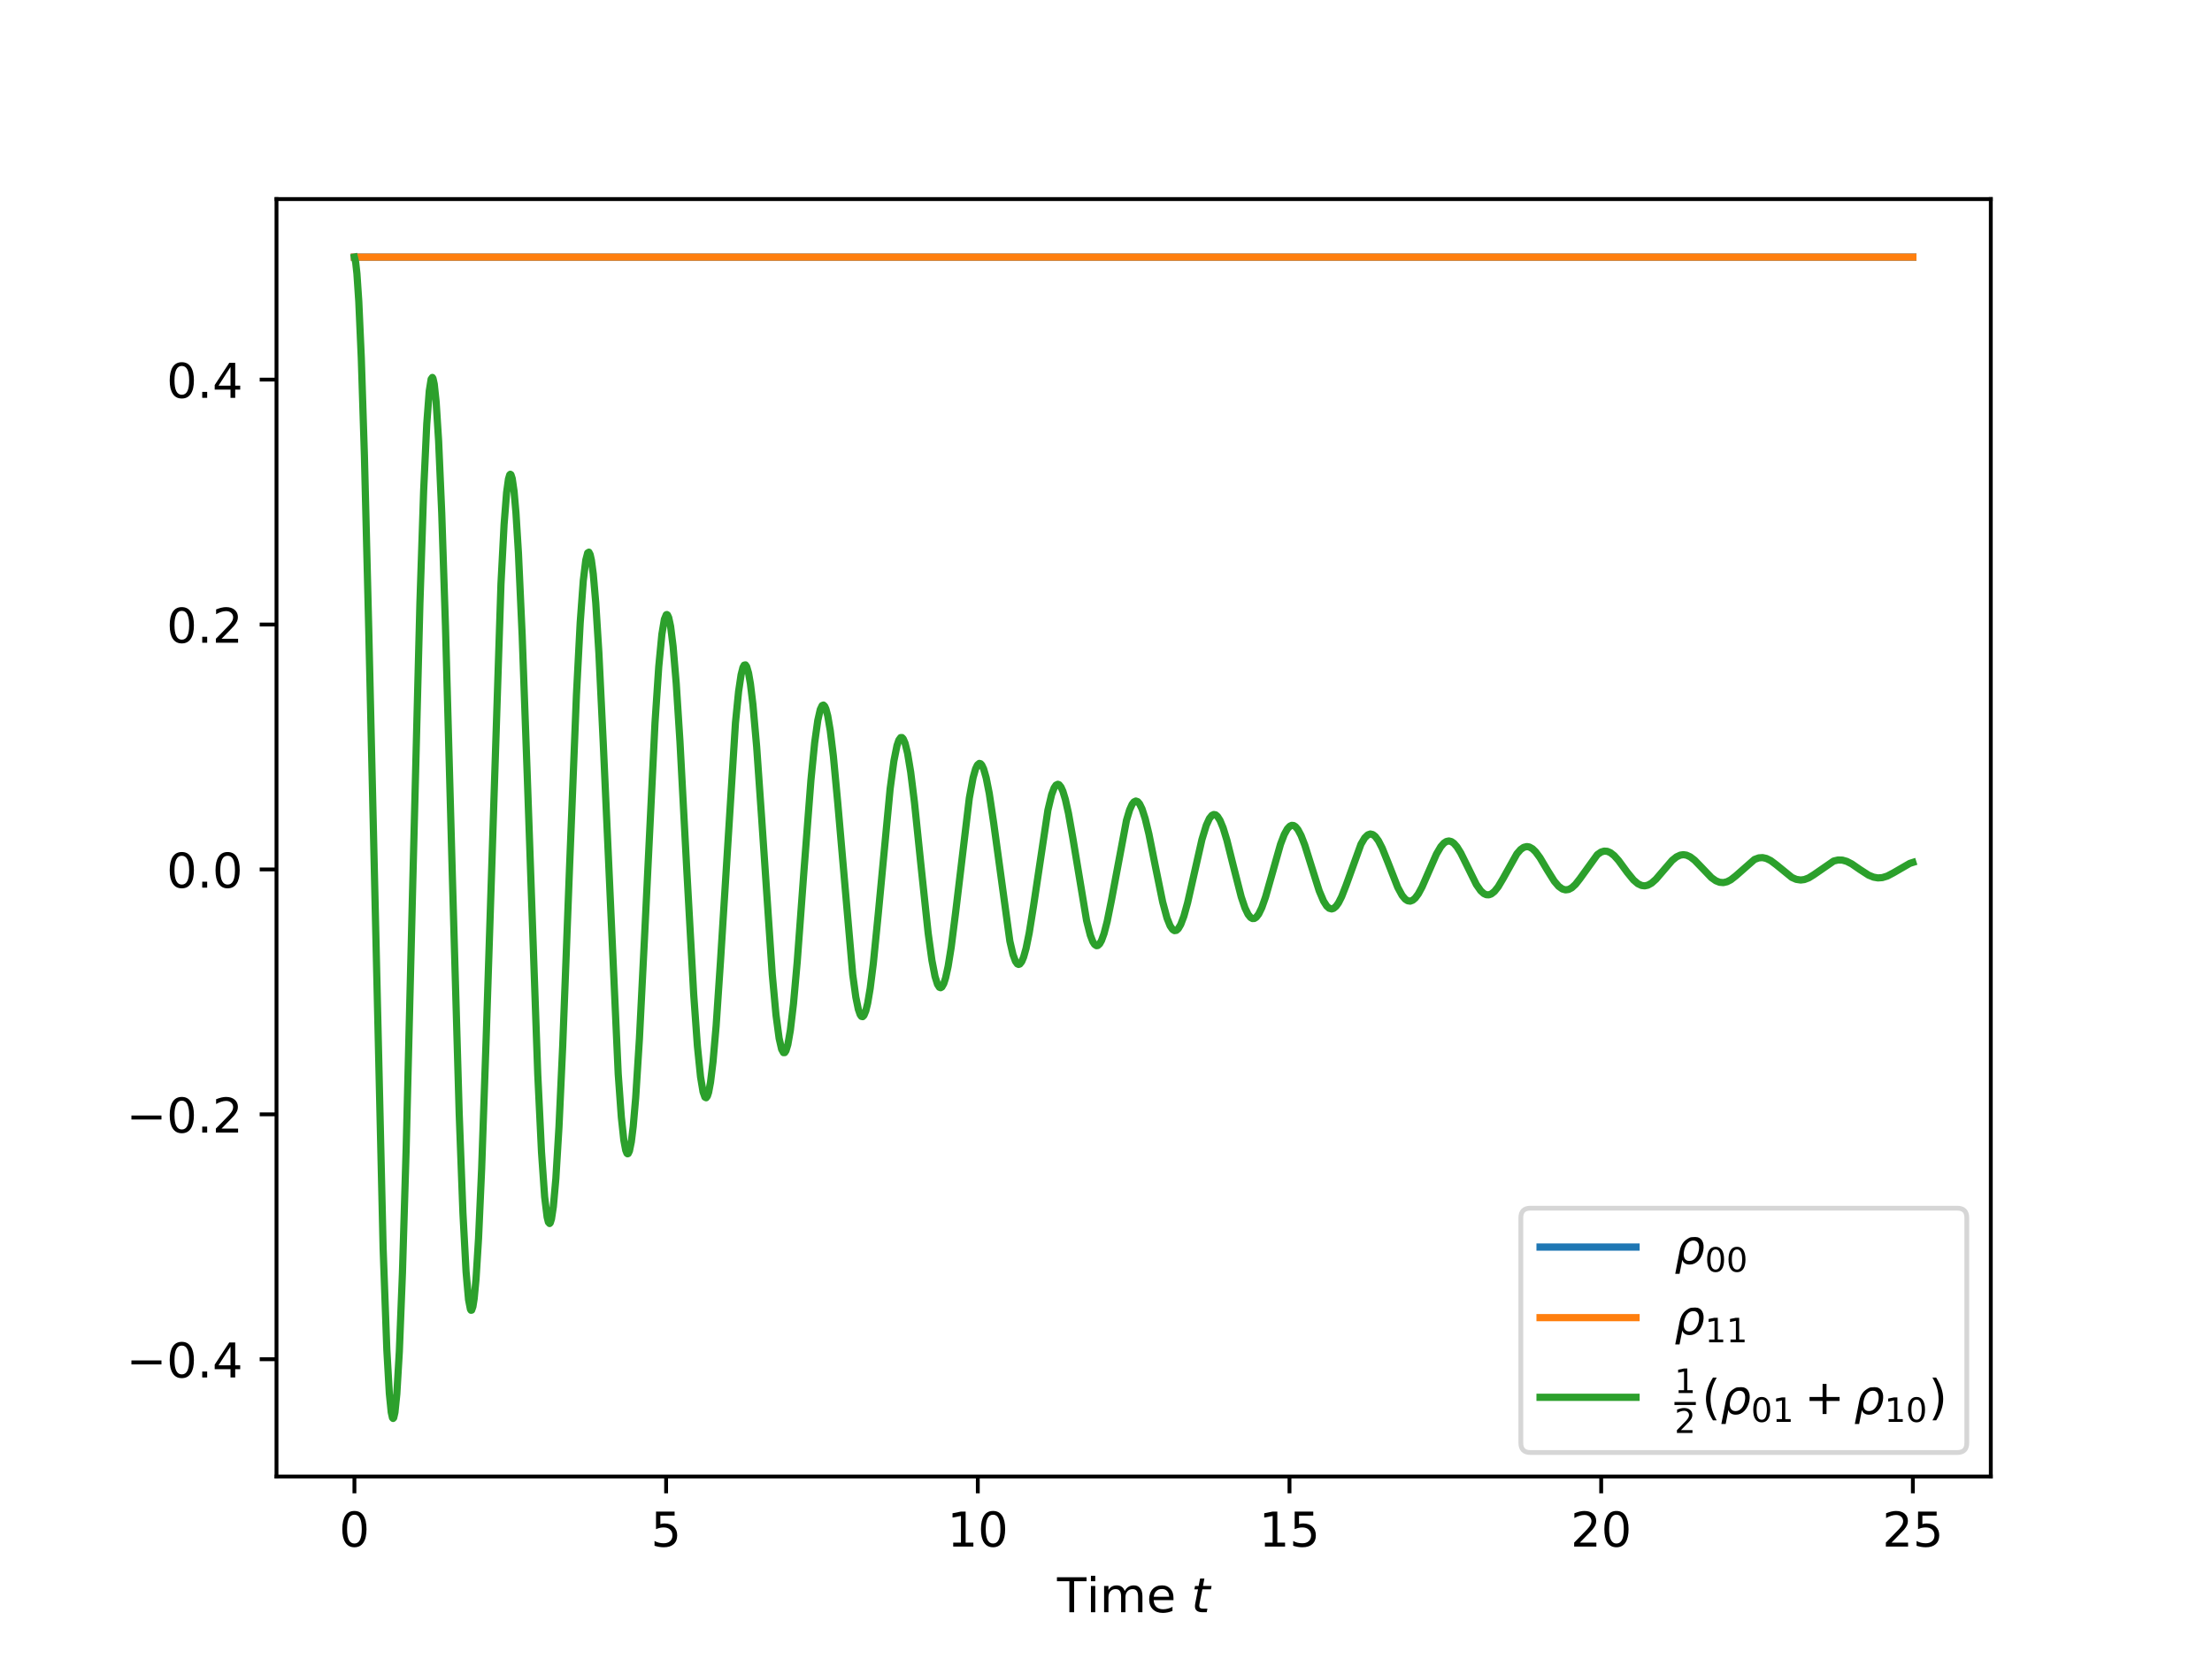 <?xml version="1.0" encoding="utf-8" standalone="no"?>
<!DOCTYPE svg PUBLIC "-//W3C//DTD SVG 1.1//EN"
  "http://www.w3.org/Graphics/SVG/1.1/DTD/svg11.dtd">
<!-- Created with matplotlib (https://matplotlib.org/) -->
<svg height="345.6pt" version="1.1" viewBox="0 0 460.8 345.6" width="460.8pt" xmlns="http://www.w3.org/2000/svg" xmlns:xlink="http://www.w3.org/1999/xlink">
 <defs>
  <style type="text/css">*{stroke-linecap:butt;stroke-linejoin:round;}</style>
 </defs>
 <g id="figure_1">
  <g id="patch_1">
   <path d="M 0 345.6 
L 460.8 345.6 
L 460.8 0 
L 0 0 
z
" style="fill:#ffffff;"/>
  </g>
  <g id="axes_1">
   <g id="patch_2">
    <path d="M 57.6 307.584 
L 414.72 307.584 
L 414.72 41.472 
L 57.6 41.472 
z
" style="fill:#ffffff;"/>
   </g>
   <g id="matplotlib.axis_1">
    <g id="xtick_1">
     <g id="line2d_1">
      <defs>
       <path d="M 0 0 
L 0 3.5 
" id="m104c77ff4c" style="stroke:#000000;stroke-width:0.8;"/>
      </defs>
      <g>
       <use style="stroke:#000000;stroke-width:0.8;" x="73.833" xlink:href="#m104c77ff4c" y="307.584"/>
      </g>
     </g>
     <g id="text_1">
      <!-- 0 -->
      <g transform="translate(70.651 322.182)scale(0.1 -0.1)">
       <defs>
        <path d="M 31.781 66.406 
Q 24.172 66.406 20.328 58.906 
Q 16.5 51.422 16.5 36.375 
Q 16.5 21.391 20.328 13.891 
Q 24.172 6.391 31.781 6.391 
Q 39.453 6.391 43.281 13.891 
Q 47.125 21.391 47.125 36.375 
Q 47.125 51.422 43.281 58.906 
Q 39.453 66.406 31.781 66.406 
z
M 31.781 74.219 
Q 44.047 74.219 50.516 64.516 
Q 56.984 54.828 56.984 36.375 
Q 56.984 17.969 50.516 8.266 
Q 44.047 -1.422 31.781 -1.422 
Q 19.531 -1.422 13.062 8.266 
Q 6.594 17.969 6.594 36.375 
Q 6.594 54.828 13.062 64.516 
Q 19.531 74.219 31.781 74.219 
z
" id="DejaVuSans-48"/>
       </defs>
       <use xlink:href="#DejaVuSans-48"/>
      </g>
     </g>
    </g>
    <g id="xtick_2">
     <g id="line2d_2">
      <g>
       <use style="stroke:#000000;stroke-width:0.8;" x="138.764" xlink:href="#m104c77ff4c" y="307.584"/>
      </g>
     </g>
     <g id="text_2">
      <!-- 5 -->
      <g transform="translate(135.582 322.182)scale(0.1 -0.1)">
       <defs>
        <path d="M 10.797 72.906 
L 49.516 72.906 
L 49.516 64.594 
L 19.828 64.594 
L 19.828 46.734 
Q 21.969 47.469 24.109 47.828 
Q 26.266 48.188 28.422 48.188 
Q 40.625 48.188 47.75 41.5 
Q 54.891 34.812 54.891 23.391 
Q 54.891 11.625 47.562 5.094 
Q 40.234 -1.422 26.906 -1.422 
Q 22.312 -1.422 17.547 -0.641 
Q 12.797 0.141 7.719 1.703 
L 7.719 11.625 
Q 12.109 9.234 16.797 8.062 
Q 21.484 6.891 26.703 6.891 
Q 35.156 6.891 40.078 11.328 
Q 45.016 15.766 45.016 23.391 
Q 45.016 31 40.078 35.438 
Q 35.156 39.891 26.703 39.891 
Q 22.75 39.891 18.812 39.016 
Q 14.891 38.141 10.797 36.281 
z
" id="DejaVuSans-53"/>
       </defs>
       <use xlink:href="#DejaVuSans-53"/>
      </g>
     </g>
    </g>
    <g id="xtick_3">
     <g id="line2d_3">
      <g>
       <use style="stroke:#000000;stroke-width:0.8;" x="203.695" xlink:href="#m104c77ff4c" y="307.584"/>
      </g>
     </g>
     <g id="text_3">
      <!-- 10 -->
      <g transform="translate(197.332 322.182)scale(0.1 -0.1)">
       <defs>
        <path d="M 12.406 8.297 
L 28.516 8.297 
L 28.516 63.922 
L 10.984 60.406 
L 10.984 69.391 
L 28.422 72.906 
L 38.281 72.906 
L 38.281 8.297 
L 54.391 8.297 
L 54.391 0 
L 12.406 0 
z
" id="DejaVuSans-49"/>
       </defs>
       <use xlink:href="#DejaVuSans-49"/>
       <use x="63.623" xlink:href="#DejaVuSans-48"/>
      </g>
     </g>
    </g>
    <g id="xtick_4">
     <g id="line2d_4">
      <g>
       <use style="stroke:#000000;stroke-width:0.8;" x="268.625" xlink:href="#m104c77ff4c" y="307.584"/>
      </g>
     </g>
     <g id="text_4">
      <!-- 15 -->
      <g transform="translate(262.263 322.182)scale(0.1 -0.1)">
       <use xlink:href="#DejaVuSans-49"/>
       <use x="63.623" xlink:href="#DejaVuSans-53"/>
      </g>
     </g>
    </g>
    <g id="xtick_5">
     <g id="line2d_5">
      <g>
       <use style="stroke:#000000;stroke-width:0.8;" x="333.556" xlink:href="#m104c77ff4c" y="307.584"/>
      </g>
     </g>
     <g id="text_5">
      <!-- 20 -->
      <g transform="translate(327.194 322.182)scale(0.1 -0.1)">
       <defs>
        <path d="M 19.188 8.297 
L 53.609 8.297 
L 53.609 0 
L 7.328 0 
L 7.328 8.297 
Q 12.938 14.109 22.625 23.891 
Q 32.328 33.688 34.812 36.531 
Q 39.547 41.844 41.422 45.531 
Q 43.312 49.219 43.312 52.781 
Q 43.312 58.594 39.234 62.25 
Q 35.156 65.922 28.609 65.922 
Q 23.969 65.922 18.812 64.312 
Q 13.672 62.703 7.812 59.422 
L 7.812 69.391 
Q 13.766 71.781 18.938 73 
Q 24.125 74.219 28.422 74.219 
Q 39.75 74.219 46.484 68.547 
Q 53.219 62.891 53.219 53.422 
Q 53.219 48.922 51.531 44.891 
Q 49.859 40.875 45.406 35.406 
Q 44.188 33.984 37.641 27.219 
Q 31.109 20.453 19.188 8.297 
z
" id="DejaVuSans-50"/>
       </defs>
       <use xlink:href="#DejaVuSans-50"/>
       <use x="63.623" xlink:href="#DejaVuSans-48"/>
      </g>
     </g>
    </g>
    <g id="xtick_6">
     <g id="line2d_6">
      <g>
       <use style="stroke:#000000;stroke-width:0.8;" x="398.487" xlink:href="#m104c77ff4c" y="307.584"/>
      </g>
     </g>
     <g id="text_6">
      <!-- 25 -->
      <g transform="translate(392.125 322.182)scale(0.1 -0.1)">
       <use xlink:href="#DejaVuSans-50"/>
       <use x="63.623" xlink:href="#DejaVuSans-53"/>
      </g>
     </g>
    </g>
    <g id="text_7">
     <!-- Time $t$ -->
     <g transform="translate(220.21 335.861)scale(0.1 -0.1)">
      <defs>
       <path d="M -0.297 72.906 
L 61.375 72.906 
L 61.375 64.594 
L 35.5 64.594 
L 35.5 0 
L 25.594 0 
L 25.594 64.594 
L -0.297 64.594 
z
" id="DejaVuSans-84"/>
       <path d="M 9.422 54.688 
L 18.406 54.688 
L 18.406 0 
L 9.422 0 
z
M 9.422 75.984 
L 18.406 75.984 
L 18.406 64.594 
L 9.422 64.594 
z
" id="DejaVuSans-105"/>
       <path d="M 52 44.188 
Q 55.375 50.25 60.062 53.125 
Q 64.75 56 71.094 56 
Q 79.641 56 84.281 50.016 
Q 88.922 44.047 88.922 33.016 
L 88.922 0 
L 79.891 0 
L 79.891 32.719 
Q 79.891 40.578 77.094 44.375 
Q 74.312 48.188 68.609 48.188 
Q 61.625 48.188 57.562 43.547 
Q 53.516 38.922 53.516 30.906 
L 53.516 0 
L 44.484 0 
L 44.484 32.719 
Q 44.484 40.625 41.703 44.406 
Q 38.922 48.188 33.109 48.188 
Q 26.219 48.188 22.156 43.531 
Q 18.109 38.875 18.109 30.906 
L 18.109 0 
L 9.078 0 
L 9.078 54.688 
L 18.109 54.688 
L 18.109 46.188 
Q 21.188 51.219 25.484 53.609 
Q 29.781 56 35.688 56 
Q 41.656 56 45.828 52.969 
Q 50 49.953 52 44.188 
z
" id="DejaVuSans-109"/>
       <path d="M 56.203 29.594 
L 56.203 25.203 
L 14.891 25.203 
Q 15.484 15.922 20.484 11.062 
Q 25.484 6.203 34.422 6.203 
Q 39.594 6.203 44.453 7.469 
Q 49.312 8.734 54.109 11.281 
L 54.109 2.781 
Q 49.266 0.734 44.188 -0.344 
Q 39.109 -1.422 33.891 -1.422 
Q 20.797 -1.422 13.156 6.188 
Q 5.516 13.812 5.516 26.812 
Q 5.516 40.234 12.766 48.109 
Q 20.016 56 32.328 56 
Q 43.359 56 49.781 48.891 
Q 56.203 41.797 56.203 29.594 
z
M 47.219 32.234 
Q 47.125 39.594 43.094 43.984 
Q 39.062 48.391 32.422 48.391 
Q 24.906 48.391 20.391 44.141 
Q 15.875 39.891 15.188 32.172 
z
" id="DejaVuSans-101"/>
       <path id="DejaVuSans-32"/>
       <path d="M 42.281 54.688 
L 40.922 47.703 
L 23 47.703 
L 17.188 18.016 
Q 16.891 16.359 16.75 15.234 
Q 16.609 14.109 16.609 13.484 
Q 16.609 10.359 18.484 8.938 
Q 20.359 7.516 24.516 7.516 
L 33.594 7.516 
L 32.078 0 
L 23.484 0 
Q 15.484 0 11.547 3.125 
Q 7.625 6.25 7.625 12.594 
Q 7.625 13.719 7.766 15.062 
Q 7.906 16.406 8.203 18.016 
L 14.016 47.703 
L 6.391 47.703 
L 7.812 54.688 
L 15.281 54.688 
L 18.312 70.219 
L 27.297 70.219 
L 24.312 54.688 
z
" id="DejaVuSans-Oblique-116"/>
      </defs>
      <use transform="translate(0 0.016)" xlink:href="#DejaVuSans-84"/>
      <use transform="translate(61.084 0.016)" xlink:href="#DejaVuSans-105"/>
      <use transform="translate(88.867 0.016)" xlink:href="#DejaVuSans-109"/>
      <use transform="translate(186.279 0.016)" xlink:href="#DejaVuSans-101"/>
      <use transform="translate(247.803 0.016)" xlink:href="#DejaVuSans-32"/>
      <use transform="translate(279.59 0.016)" xlink:href="#DejaVuSans-Oblique-116"/>
     </g>
    </g>
   </g>
   <g id="matplotlib.axis_2">
    <g id="ytick_1">
     <g id="line2d_7">
      <defs>
       <path d="M 0 0 
L -3.5 0 
" id="m190db9133d" style="stroke:#000000;stroke-width:0.8;"/>
      </defs>
      <g>
       <use style="stroke:#000000;stroke-width:0.8;" x="57.6" xlink:href="#m190db9133d" y="283.152"/>
      </g>
     </g>
     <g id="text_8">
      <!-- −0.4 -->
      <g transform="translate(26.317 286.952)scale(0.1 -0.1)">
       <defs>
        <path d="M 10.594 35.5 
L 73.188 35.5 
L 73.188 27.203 
L 10.594 27.203 
z
" id="DejaVuSans-8722"/>
        <path d="M 10.688 12.406 
L 21 12.406 
L 21 0 
L 10.688 0 
z
" id="DejaVuSans-46"/>
        <path d="M 37.797 64.312 
L 12.891 25.391 
L 37.797 25.391 
z
M 35.203 72.906 
L 47.609 72.906 
L 47.609 25.391 
L 58.016 25.391 
L 58.016 17.188 
L 47.609 17.188 
L 47.609 0 
L 37.797 0 
L 37.797 17.188 
L 4.891 17.188 
L 4.891 26.703 
z
" id="DejaVuSans-52"/>
       </defs>
       <use xlink:href="#DejaVuSans-8722"/>
       <use x="83.789" xlink:href="#DejaVuSans-48"/>
       <use x="147.412" xlink:href="#DejaVuSans-46"/>
       <use x="179.199" xlink:href="#DejaVuSans-52"/>
      </g>
     </g>
    </g>
    <g id="ytick_2">
     <g id="line2d_8">
      <g>
       <use style="stroke:#000000;stroke-width:0.8;" x="57.6" xlink:href="#m190db9133d" y="232.134"/>
      </g>
     </g>
     <g id="text_9">
      <!-- −0.2 -->
      <g transform="translate(26.317 235.933)scale(0.1 -0.1)">
       <use xlink:href="#DejaVuSans-8722"/>
       <use x="83.789" xlink:href="#DejaVuSans-48"/>
       <use x="147.412" xlink:href="#DejaVuSans-46"/>
       <use x="179.199" xlink:href="#DejaVuSans-50"/>
      </g>
     </g>
    </g>
    <g id="ytick_3">
     <g id="line2d_9">
      <g>
       <use style="stroke:#000000;stroke-width:0.8;" x="57.6" xlink:href="#m190db9133d" y="181.115"/>
      </g>
     </g>
     <g id="text_10">
      <!-- 0.0 -->
      <g transform="translate(34.697 184.914)scale(0.1 -0.1)">
       <use xlink:href="#DejaVuSans-48"/>
       <use x="63.623" xlink:href="#DejaVuSans-46"/>
       <use x="95.41" xlink:href="#DejaVuSans-48"/>
      </g>
     </g>
    </g>
    <g id="ytick_4">
     <g id="line2d_10">
      <g>
       <use style="stroke:#000000;stroke-width:0.8;" x="57.6" xlink:href="#m190db9133d" y="130.096"/>
      </g>
     </g>
     <g id="text_11">
      <!-- 0.2 -->
      <g transform="translate(34.697 133.895)scale(0.1 -0.1)">
       <use xlink:href="#DejaVuSans-48"/>
       <use x="63.623" xlink:href="#DejaVuSans-46"/>
       <use x="95.41" xlink:href="#DejaVuSans-50"/>
      </g>
     </g>
    </g>
    <g id="ytick_5">
     <g id="line2d_11">
      <g>
       <use style="stroke:#000000;stroke-width:0.8;" x="57.6" xlink:href="#m190db9133d" y="79.077"/>
      </g>
     </g>
     <g id="text_12">
      <!-- 0.4 -->
      <g transform="translate(34.697 82.877)scale(0.1 -0.1)">
       <use xlink:href="#DejaVuSans-48"/>
       <use x="63.623" xlink:href="#DejaVuSans-46"/>
       <use x="95.41" xlink:href="#DejaVuSans-52"/>
      </g>
     </g>
    </g>
   </g>
   <g id="line2d_12">
    <path clip-path="url(#pfd2b047e21)" d="M 73.833 53.568 
L 398.487 53.568 
L 398.487 53.568 
" style="fill:none;stroke:#1f77b4;stroke-linecap:square;stroke-width:1.5;"/>
   </g>
   <g id="line2d_13">
    <path clip-path="url(#pfd2b047e21)" d="M 73.833 53.568 
L 398.487 53.568 
L 398.487 53.568 
" style="fill:none;stroke:#ff7f0e;stroke-linecap:square;stroke-width:1.5;"/>
   </g>
   <g id="line2d_14">
    <path clip-path="url(#pfd2b047e21)" d="M 73.833 53.568 
L 74.093 54.651 
L 74.352 56.993 
L 74.742 62.791 
L 75.262 74.528 
L 75.911 94.858 
L 76.821 131.347 
L 79.809 259.966 
L 80.588 281.246 
L 81.108 290.316 
L 81.498 294.192 
L 81.757 295.344 
L 81.887 295.488 
L 82.017 295.344 
L 82.277 294.201 
L 82.667 290.387 
L 83.187 281.572 
L 83.836 265.164 
L 84.616 239.094 
L 85.915 186.782 
L 87.474 125.72 
L 88.253 102.22 
L 88.903 88.303 
L 89.422 81.46 
L 89.812 78.988 
L 90.072 78.629 
L 90.202 78.836 
L 90.462 80.016 
L 90.851 83.658 
L 91.371 91.837 
L 92.021 106.841 
L 92.8 130.471 
L 94.229 182.38 
L 95.658 231.962 
L 96.438 252.719 
L 97.087 264.88 
L 97.607 270.741 
L 97.997 272.746 
L 98.127 272.952 
L 98.257 272.927 
L 98.516 272.188 
L 98.776 270.542 
L 99.166 266.425 
L 99.686 258.047 
L 100.335 243.486 
L 101.245 217.293 
L 104.362 121.644 
L 105.012 109.225 
L 105.532 102.629 
L 105.921 99.785 
L 106.181 98.92 
L 106.311 98.798 
L 106.441 98.883 
L 106.701 99.671 
L 107.091 102.364 
L 107.48 106.798 
L 108 115.209 
L 108.78 132.383 
L 109.819 161.132 
L 112.027 223.853 
L 112.807 240.026 
L 113.456 249.289 
L 113.976 253.556 
L 114.236 254.59 
L 114.496 254.881 
L 114.626 254.748 
L 114.885 253.931 
L 115.275 251.356 
L 115.795 245.527 
L 116.444 234.79 
L 117.224 217.838 
L 118.653 180.51 
L 120.082 144.767 
L 120.862 129.765 
L 121.511 120.947 
L 122.031 116.673 
L 122.42 115.186 
L 122.68 115.027 
L 122.94 115.53 
L 123.2 116.687 
L 123.59 119.609 
L 124.109 125.589 
L 124.759 136.016 
L 125.668 154.819 
L 128.786 223.734 
L 129.436 232.728 
L 129.955 237.524 
L 130.345 239.609 
L 130.605 240.258 
L 130.735 240.359 
L 130.865 240.311 
L 131.125 239.77 
L 131.514 237.869 
L 131.904 234.713 
L 132.424 228.702 
L 133.203 216.392 
L 134.243 195.739 
L 136.451 150.55 
L 137.231 138.858 
L 137.88 132.139 
L 138.4 129.021 
L 138.79 128.071 
L 138.92 128.021 
L 139.049 128.105 
L 139.309 128.67 
L 139.699 130.49 
L 140.219 134.644 
L 140.868 142.327 
L 141.648 154.488 
L 143.077 181.33 
L 144.506 207.096 
L 145.285 217.939 
L 145.935 224.331 
L 146.455 227.448 
L 146.844 228.55 
L 147.104 228.685 
L 147.364 228.344 
L 147.624 227.532 
L 148.013 225.458 
L 148.533 221.19 
L 149.183 213.723 
L 150.092 200.226 
L 153.21 150.573 
L 153.86 144.061 
L 154.379 140.574 
L 154.769 139.045 
L 155.029 138.559 
L 155.289 138.503 
L 155.548 138.873 
L 155.938 140.214 
L 156.328 142.46 
L 156.848 146.756 
L 157.627 155.578 
L 158.666 170.415 
L 160.875 202.972 
L 161.654 211.425 
L 162.304 216.299 
L 162.824 218.575 
L 163.213 219.285 
L 163.473 219.277 
L 163.733 218.887 
L 164.123 217.601 
L 164.642 214.641 
L 165.292 209.144 
L 166.072 200.42 
L 167.501 181.119 
L 168.93 162.545 
L 169.709 154.709 
L 170.359 150.075 
L 170.878 147.802 
L 171.268 146.987 
L 171.528 146.874 
L 171.788 147.105 
L 172.048 147.675 
L 172.437 149.146 
L 172.957 152.192 
L 173.607 157.539 
L 174.516 167.227 
L 177.634 203 
L 178.283 207.716 
L 178.803 210.251 
L 179.193 211.371 
L 179.453 211.735 
L 179.712 211.789 
L 179.972 211.535 
L 180.362 210.59 
L 180.752 208.992 
L 181.271 205.922 
L 181.921 200.776 
L 182.96 190.362 
L 185.429 164.343 
L 186.208 158.546 
L 186.858 155.324 
L 187.247 154.178 
L 187.637 153.649 
L 187.897 153.643 
L 188.157 153.912 
L 188.547 154.82 
L 189.066 156.928 
L 189.716 160.861 
L 190.495 167.12 
L 191.794 179.692 
L 193.353 194.387 
L 194.133 200.05 
L 194.782 203.409 
L 195.302 205.066 
L 195.692 205.669 
L 195.952 205.761 
L 196.212 205.605 
L 196.601 204.916 
L 196.991 203.7 
L 197.511 201.315 
L 198.16 197.266 
L 199.07 190.105 
L 201.928 166.249 
L 202.707 162.019 
L 203.227 160.176 
L 203.617 159.355 
L 204.006 159.032 
L 204.266 159.094 
L 204.526 159.376 
L 204.916 160.202 
L 205.435 162.016 
L 206.085 165.303 
L 206.994 171.396 
L 210.372 196.066 
L 211.022 198.849 
L 211.541 200.254 
L 211.931 200.797 
L 212.191 200.91 
L 212.451 200.824 
L 212.84 200.327 
L 213.23 199.404 
L 213.75 197.555 
L 214.399 194.371 
L 215.309 188.683 
L 218.297 168.773 
L 219.076 165.51 
L 219.596 164.133 
L 219.986 163.554 
L 220.375 163.376 
L 220.635 163.48 
L 221.025 163.965 
L 221.415 164.829 
L 221.934 166.532 
L 222.584 169.433 
L 223.493 174.575 
L 226.352 191.762 
L 227.131 194.823 
L 227.651 196.163 
L 228.04 196.764 
L 228.43 197.007 
L 228.69 196.969 
L 229.08 196.616 
L 229.469 195.919 
L 229.989 194.487 
L 230.639 191.986 
L 231.548 187.471 
L 234.666 170.889 
L 235.316 168.72 
L 235.835 167.56 
L 236.225 167.054 
L 236.615 166.869 
L 237.004 167.005 
L 237.394 167.458 
L 237.914 168.528 
L 238.563 170.541 
L 239.343 173.761 
L 240.642 180.259 
L 242.201 187.893 
L 243.11 191.258 
L 243.76 192.881 
L 244.28 193.636 
L 244.669 193.869 
L 245.059 193.813 
L 245.449 193.473 
L 245.968 192.595 
L 246.618 190.879 
L 247.398 188.073 
L 248.567 182.91 
L 250.386 174.89 
L 251.295 171.918 
L 251.945 170.504 
L 252.464 169.861 
L 252.854 169.678 
L 253.244 169.754 
L 253.633 170.085 
L 254.153 170.904 
L 254.803 172.476 
L 255.582 175.023 
L 256.881 180.215 
L 258.57 186.828 
L 259.35 189.135 
L 259.999 190.484 
L 260.519 191.129 
L 260.909 191.347 
L 261.298 191.332 
L 261.688 191.088 
L 262.208 190.42 
L 262.857 189.082 
L 263.637 186.866 
L 264.806 182.746 
L 266.755 175.877 
L 267.534 173.839 
L 268.184 172.663 
L 268.703 172.111 
L 269.093 171.937 
L 269.483 171.971 
L 269.873 172.211 
L 270.392 172.835 
L 271.042 174.062 
L 271.821 176.074 
L 273.12 180.221 
L 274.809 185.564 
L 275.719 187.712 
L 276.368 188.739 
L 276.888 189.208 
L 277.408 189.349 
L 277.797 189.238 
L 278.317 188.809 
L 278.837 188.08 
L 279.486 186.798 
L 280.396 184.471 
L 283.514 175.864 
L 284.293 174.548 
L 284.943 173.914 
L 285.462 173.736 
L 285.982 173.854 
L 286.502 174.26 
L 287.151 175.14 
L 287.931 176.657 
L 289.1 179.562 
L 291.178 184.861 
L 292.088 186.533 
L 292.737 187.312 
L 293.257 187.649 
L 293.777 187.722 
L 294.296 187.531 
L 294.816 187.087 
L 295.466 186.209 
L 296.245 184.766 
L 297.544 181.786 
L 299.233 177.935 
L 300.143 176.382 
L 300.792 175.638 
L 301.312 175.295 
L 301.831 175.188 
L 302.351 175.319 
L 302.871 175.679 
L 303.52 176.423 
L 304.3 177.677 
L 305.469 180.038 
L 307.548 184.259 
L 308.457 185.559 
L 309.107 186.146 
L 309.626 186.385 
L 310.146 186.411 
L 310.666 186.226 
L 311.315 185.714 
L 312.095 184.739 
L 313.134 182.99 
L 315.992 177.865 
L 316.772 176.969 
L 317.421 176.515 
L 318.071 176.355 
L 318.59 176.441 
L 319.24 176.808 
L 319.889 177.435 
L 320.799 178.666 
L 322.358 181.29 
L 323.787 183.57 
L 324.696 184.637 
L 325.476 185.196 
L 326.125 185.377 
L 326.775 185.29 
L 327.424 184.947 
L 328.204 184.232 
L 329.113 183.073 
L 332.751 178.037 
L 333.53 177.499 
L 334.18 177.304 
L 334.83 177.348 
L 335.479 177.625 
L 336.259 178.234 
L 337.168 179.246 
L 338.987 181.722 
L 340.286 183.311 
L 341.195 184.092 
L 341.975 184.462 
L 342.624 184.539 
L 343.274 184.401 
L 344.053 183.973 
L 344.963 183.167 
L 346.262 181.653 
L 348.341 179.232 
L 349.25 178.503 
L 350.029 178.14 
L 350.679 178.045 
L 351.329 178.141 
L 352.108 178.497 
L 353.017 179.193 
L 354.317 180.532 
L 356.525 182.836 
L 357.435 183.478 
L 358.214 183.791 
L 358.993 183.86 
L 359.773 183.684 
L 360.552 183.282 
L 361.592 182.47 
L 365.489 179.043 
L 366.399 178.708 
L 367.178 178.657 
L 367.958 178.827 
L 368.867 179.274 
L 370.036 180.148 
L 373.284 182.79 
L 374.193 183.187 
L 375.103 183.325 
L 375.882 183.228 
L 376.792 182.882 
L 377.831 182.24 
L 381.988 179.369 
L 382.898 179.153 
L 383.807 179.179 
L 384.716 179.438 
L 385.756 179.969 
L 387.445 181.135 
L 389.263 182.309 
L 390.303 182.731 
L 391.212 182.885 
L 392.121 182.822 
L 393.161 182.501 
L 394.46 181.818 
L 397.838 179.862 
L 398.487 179.656 
L 398.487 179.656 
" style="fill:none;stroke:#2ca02c;stroke-linecap:square;stroke-width:1.5;"/>
   </g>
   <g id="patch_3">
    <path d="M 57.6 307.584 
L 57.6 41.472 
" style="fill:none;stroke:#000000;stroke-linecap:square;stroke-linejoin:miter;stroke-width:0.8;"/>
   </g>
   <g id="patch_4">
    <path d="M 414.72 307.584 
L 414.72 41.472 
" style="fill:none;stroke:#000000;stroke-linecap:square;stroke-linejoin:miter;stroke-width:0.8;"/>
   </g>
   <g id="patch_5">
    <path d="M 57.6 307.584 
L 414.72 307.584 
" style="fill:none;stroke:#000000;stroke-linecap:square;stroke-linejoin:miter;stroke-width:0.8;"/>
   </g>
   <g id="patch_6">
    <path d="M 57.6 41.472 
L 414.72 41.472 
" style="fill:none;stroke:#000000;stroke-linecap:square;stroke-linejoin:miter;stroke-width:0.8;"/>
   </g>
   <g id="legend_1">
    <g id="patch_7">
     <path d="M 318.82 302.584 
L 407.72 302.584 
Q 409.72 302.584 409.72 300.584 
L 409.72 253.687 
Q 409.72 251.687 407.72 251.687 
L 318.82 251.687 
Q 316.82 251.687 316.82 253.687 
L 316.82 300.584 
Q 316.82 302.584 318.82 302.584 
z
" style="fill:#ffffff;opacity:0.8;stroke:#cccccc;stroke-linejoin:miter;"/>
    </g>
    <g id="line2d_15">
     <path d="M 320.82 259.786 
L 340.82 259.786 
" style="fill:none;stroke:#1f77b4;stroke-linecap:square;stroke-width:1.5;"/>
    </g>
    <g id="line2d_16"/>
    <g id="text_13">
     <!-- $\rho_{00}$ -->
     <g transform="translate(348.82 263.286)scale(0.1 -0.1)">
      <defs>
       <path d="M 18.797 44.922 
Q 22.703 49.906 30.953 54.297 
Q 34.188 56 43.062 56 
Q 53.031 56 57.719 48.094 
Q 62.406 40.188 59.906 27.297 
Q 57.375 14.406 49.609 6.484 
Q 41.844 -1.422 31.891 -1.422 
Q 25.875 -1.422 22.016 0.984 
Q 18.172 3.328 16.312 8.203 
L 10.641 -20.797 
L 1.609 -20.797 
L 10.891 26.812 
Q 13.094 38.094 18.797 44.922 
z
M 50.594 27.297 
Q 52.484 37.203 49.516 42.875 
Q 46.531 48.484 39.406 48.484 
Q 32.281 48.484 27.094 42.875 
Q 21.922 37.203 20.016 27.297 
Q 18.062 17.391 21.047 11.719 
Q 24.031 6.109 31.156 6.109 
Q 38.281 6.109 43.453 11.719 
Q 48.641 17.391 50.594 27.297 
z
" id="DejaVuSans-Oblique-961"/>
      </defs>
      <use xlink:href="#DejaVuSans-Oblique-961"/>
      <use transform="translate(63.477 -16.406)scale(0.7)" xlink:href="#DejaVuSans-48"/>
      <use transform="translate(108.013 -16.406)scale(0.7)" xlink:href="#DejaVuSans-48"/>
     </g>
    </g>
    <g id="line2d_17">
     <path d="M 320.82 274.484 
L 340.82 274.484 
" style="fill:none;stroke:#ff7f0e;stroke-linecap:square;stroke-width:1.5;"/>
    </g>
    <g id="line2d_18"/>
    <g id="text_14">
     <!-- $\rho_{11}$ -->
     <g transform="translate(348.82 277.984)scale(0.1 -0.1)">
      <use xlink:href="#DejaVuSans-Oblique-961"/>
      <use transform="translate(63.477 -16.406)scale(0.7)" xlink:href="#DejaVuSans-49"/>
      <use transform="translate(108.013 -16.406)scale(0.7)" xlink:href="#DejaVuSans-49"/>
     </g>
    </g>
    <g id="line2d_19">
     <path d="M 320.82 291.084 
L 340.82 291.084 
" style="fill:none;stroke:#2ca02c;stroke-linecap:square;stroke-width:1.5;"/>
    </g>
    <g id="line2d_20"/>
    <g id="text_15">
     <!-- $\frac{1}{2}(\rho_{01}+\rho_{10})$ -->
     <g transform="translate(348.82 294.584)scale(0.1 -0.1)">
      <defs>
       <path d="M 31 75.875 
Q 24.469 64.656 21.281 53.656 
Q 18.109 42.672 18.109 31.391 
Q 18.109 20.125 21.312 9.062 
Q 24.516 -2 31 -13.188 
L 23.188 -13.188 
Q 15.875 -1.703 12.234 9.375 
Q 8.594 20.453 8.594 31.391 
Q 8.594 42.281 12.203 53.312 
Q 15.828 64.359 23.188 75.875 
z
" id="DejaVuSans-40"/>
       <path d="M 46 62.703 
L 46 35.5 
L 73.188 35.5 
L 73.188 27.203 
L 46 27.203 
L 46 0 
L 37.797 0 
L 37.797 27.203 
L 10.594 27.203 
L 10.594 35.5 
L 37.797 35.5 
L 37.797 62.703 
z
" id="DejaVuSans-43"/>
       <path d="M 8.016 75.875 
L 15.828 75.875 
Q 23.141 64.359 26.781 53.312 
Q 30.422 42.281 30.422 31.391 
Q 30.422 20.453 26.781 9.375 
Q 23.141 -1.703 15.828 -13.188 
L 8.016 -13.188 
Q 14.5 -2 17.703 9.062 
Q 20.906 20.125 20.906 31.391 
Q 20.906 42.672 17.703 53.656 
Q 14.5 64.656 8.016 75.875 
z
" id="DejaVuSans-41"/>
      </defs>
      <use transform="translate(0 43.966)scale(0.7)" xlink:href="#DejaVuSans-49"/>
      <use transform="translate(0 -39.237)scale(0.7)" xlink:href="#DejaVuSans-50"/>
      <use transform="translate(57.036 0.169)" xlink:href="#DejaVuSans-40"/>
      <use transform="translate(96.05 0.169)" xlink:href="#DejaVuSans-Oblique-961"/>
      <use transform="translate(159.526 -16.238)scale(0.7)" xlink:href="#DejaVuSans-48"/>
      <use transform="translate(204.062 -16.238)scale(0.7)" xlink:href="#DejaVuSans-49"/>
      <use transform="translate(270.815 0.169)" xlink:href="#DejaVuSans-43"/>
      <use transform="translate(374.087 0.169)" xlink:href="#DejaVuSans-Oblique-961"/>
      <use transform="translate(437.563 -16.238)scale(0.7)" xlink:href="#DejaVuSans-49"/>
      <use transform="translate(482.1 -16.238)scale(0.7)" xlink:href="#DejaVuSans-48"/>
      <use transform="translate(529.37 0.169)" xlink:href="#DejaVuSans-41"/>
      <path d="M 0 18.966 
L 0 25.216 
L 44.536 25.216 
L 44.536 18.966 
L 0 18.966 
z
"/>
     </g>
    </g>
   </g>
  </g>
 </g>
 <defs>
  <clipPath id="pfd2b047e21">
   <rect height="266.112" width="357.12" x="57.6" y="41.472"/>
  </clipPath>
 </defs>
</svg>

